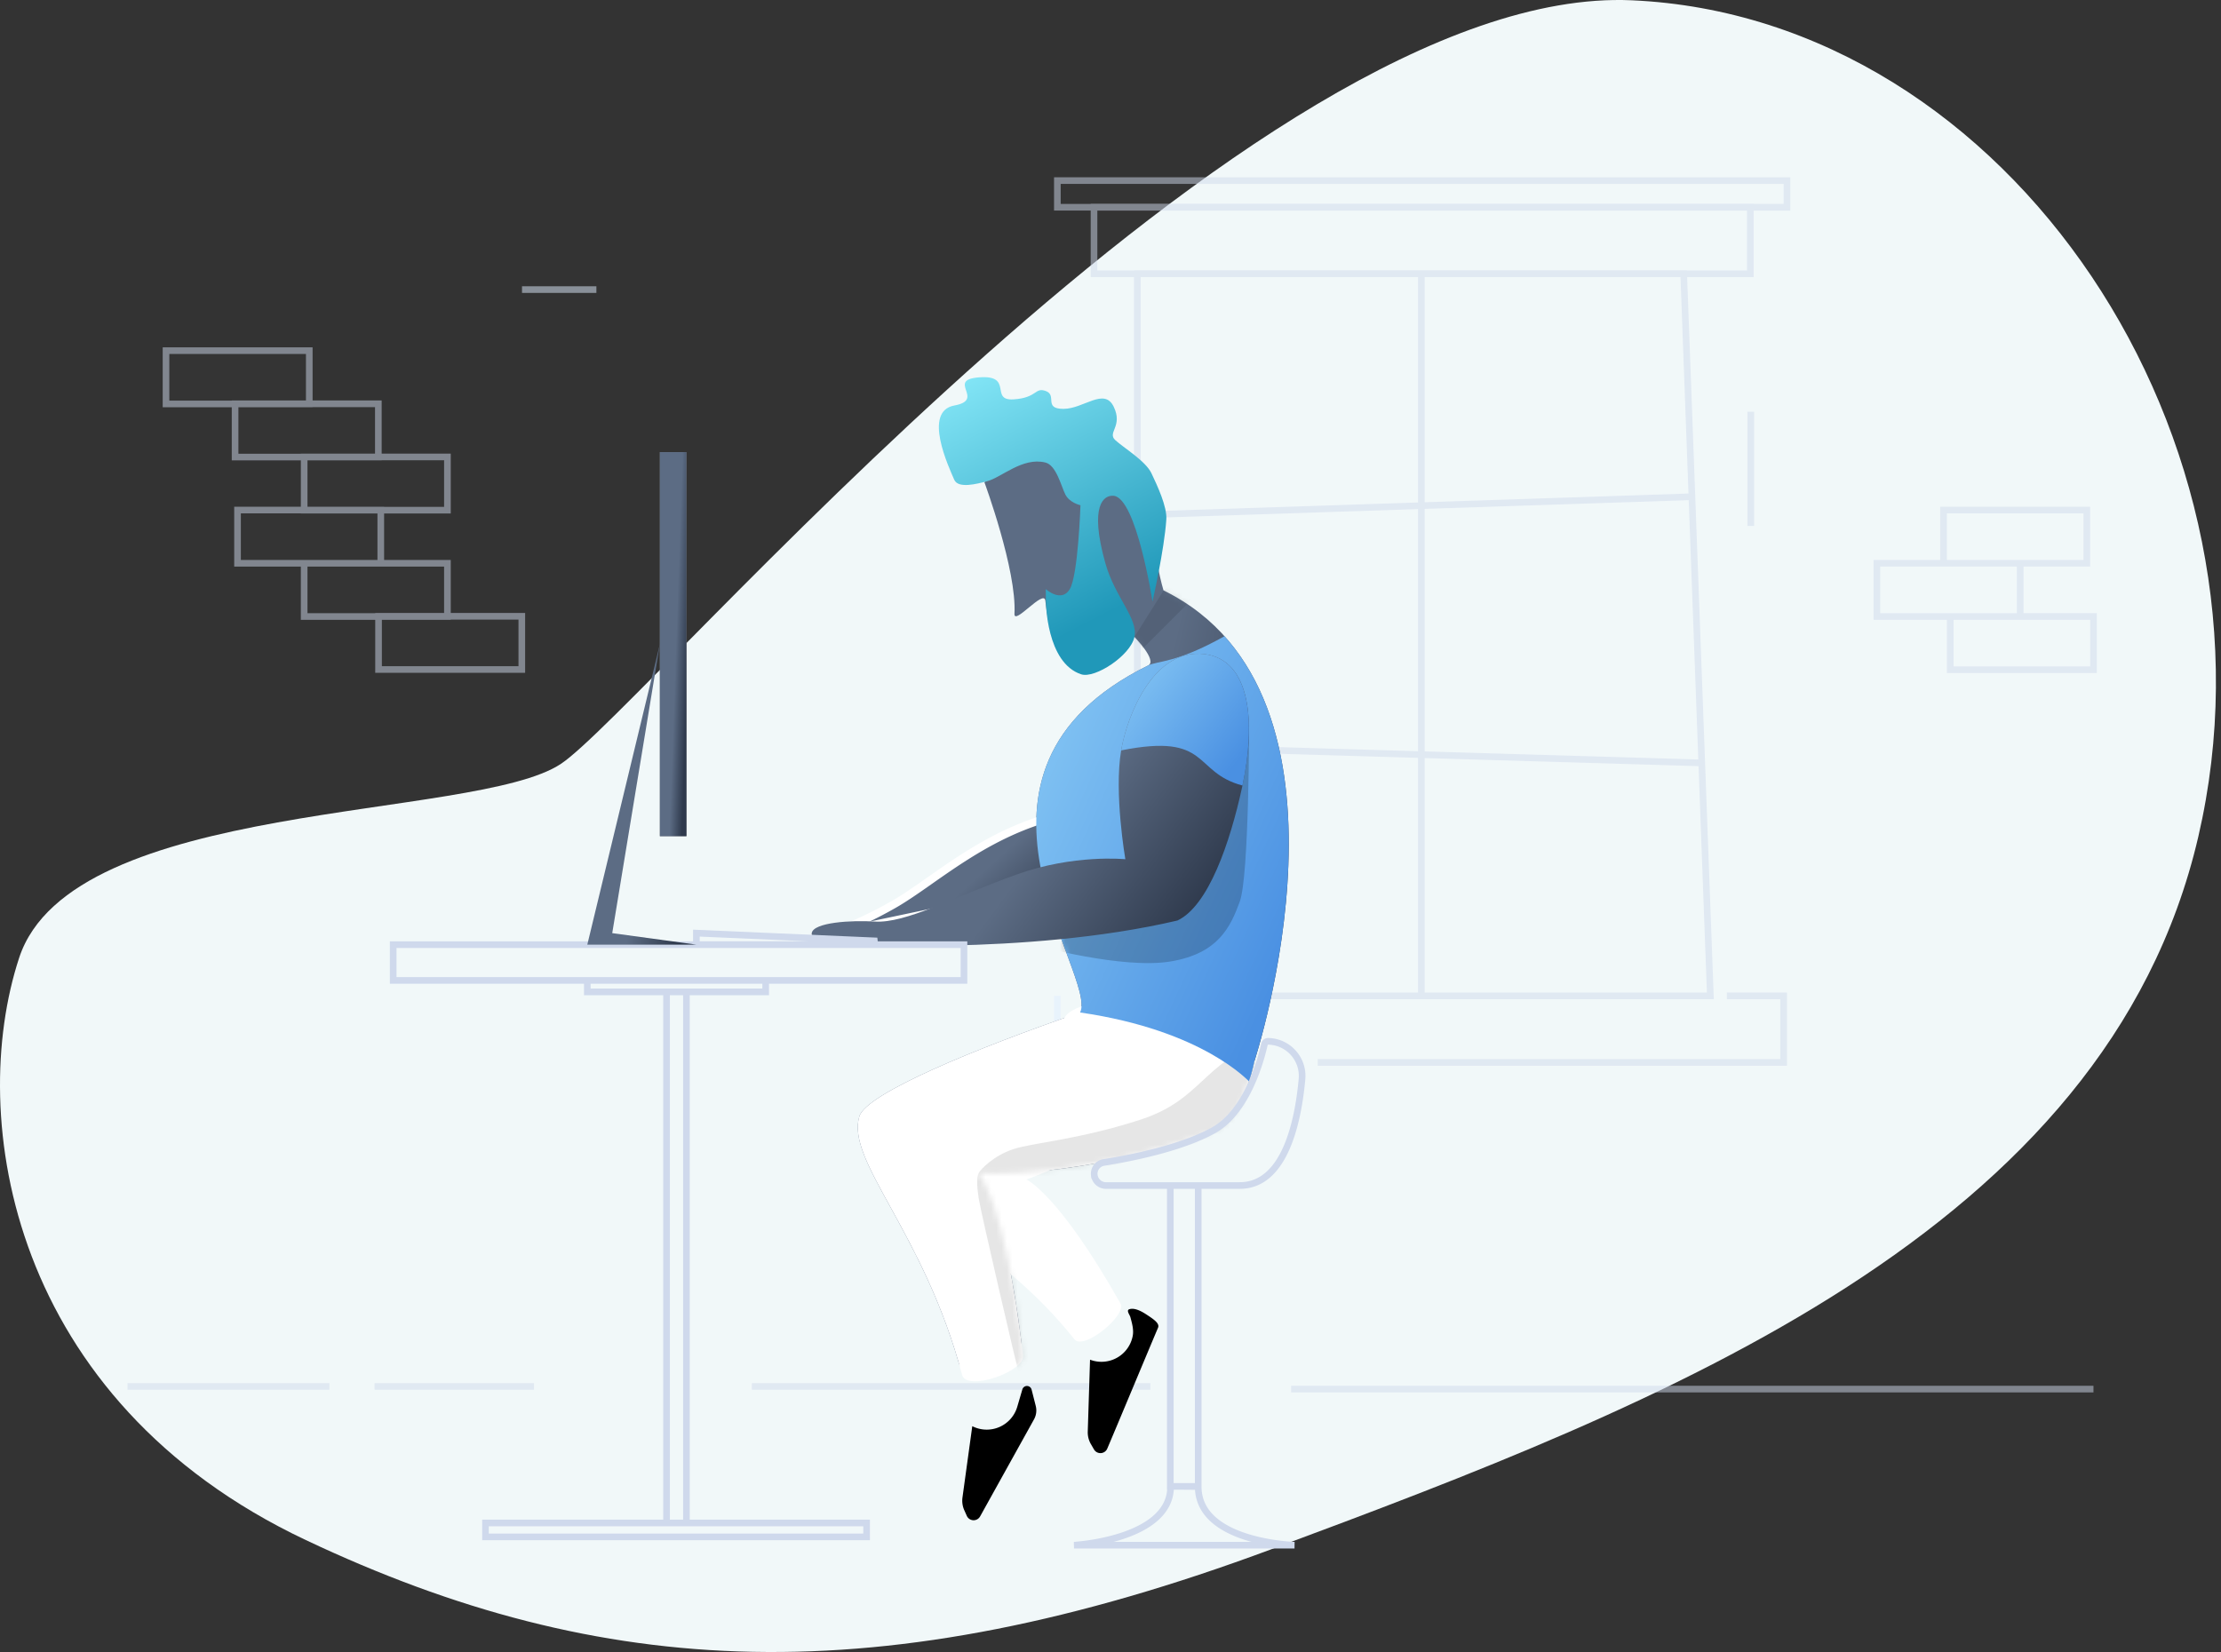 <svg width="418" height="311" fill="none" xmlns="http://www.w3.org/2000/svg"><rect width="100%" height="100%" fill="#333333" stroke="none"/><path fill-rule="evenodd" clip-rule="evenodd" d="M57.57 289.927C1.792 263.569-6.271 210.368 3.606 180.305c9.877-30.063 85.8-25.708 101.979-36.519C121.764 132.976 235.82-3.127 307.109.055c71.288 3.182 123.952 82.97 106.613 157.485-17.338 74.514-100.7 106.698-174.466 134.118s-125.908 24.626-181.686-1.731z" fill="#F1F8F9"/><g opacity=".5"><path fill-rule="evenodd" clip-rule="evenodd" d="M214.048 51.54h102.83l5.016 135.932H214.048V51.54z" fill="#ECF0F1" fill-opacity=".01" stroke="#CFD9EC" stroke-width="1.25"/><path fill-rule="evenodd" clip-rule="evenodd" d="M214.048 96.955l104.397-3.446-104.397 3.446z" fill="#ECF0F1" fill-opacity=".01"/><path d="M214.048 96.955l104.397-3.446" stroke="#CFD9EC" stroke-width="1.25"/><path fill-rule="evenodd" clip-rule="evenodd" d="M214.048 140.491l106.278 3.132-106.278-3.132z" fill="#ECF0F1" fill-opacity=".01"/><path d="M214.048 140.491l106.278 3.132" stroke="#CFD9EC" stroke-width="1.25"/><path fill="#ECF0F1" fill-opacity=".01" stroke="#CFD9EC" stroke-width="1.25" d="M199 34h137.315v5.011H199z"/><path fill-rule="evenodd" clip-rule="evenodd" d="M267.5 52v135V52z" fill="#ECF0F1" fill-opacity=".01"/><path d="M267.5 52v135" stroke="#CFD9EC" stroke-width="1.25"/><path fill="#ECF0F1" fill-opacity=".01" stroke="#CFD9EC" stroke-width="1.25" d="M205.897 39.011h123.521v12.528H205.897z"/><path fill-rule="evenodd" clip-rule="evenodd" d="M24 261h38-38z" fill="#ECF0F1" fill-opacity=".01"/><path d="M24 261h38" stroke="#CFD9EC" stroke-width="1.25"/><path fill-rule="evenodd" clip-rule="evenodd" d="M243 261.5h151-151z" fill="#ECF0F1" fill-opacity=".01"/><path d="M243 261.5h151" stroke="#CFD9EC" stroke-width="1.25"/><path fill-rule="evenodd" clip-rule="evenodd" d="M70.5 261h30-30z" fill="#ECF0F1" fill-opacity=".01"/><path d="M70.5 261h30" stroke="#CFD9EC" stroke-width="1.25"/><path fill-rule="evenodd" clip-rule="evenodd" d="M141.5 261h75-75z" fill="#ECF0F1" fill-opacity=".01"/><path d="M141.5 261h75" stroke="#CFD9EC" stroke-width="1.25"/><path fill-rule="evenodd" clip-rule="evenodd" d="M199 200v-12.528V200z" fill="#ECF0F1" fill-opacity=".01"/><path d="M199.625 200v-12.528h-1.25V200h1.25zm-1.25-12.528V200h1.25v-12.528h-1.25z" fill="#E0EDFF"/><path fill-rule="evenodd" clip-rule="evenodd" d="M325 187.472h10.688V200H248" fill="#ECF0F1" fill-opacity=".01"/><path d="M325 187.472h10.688V200H248" stroke="#CFD9EC" stroke-width="1.25"/><path fill-rule="evenodd" clip-rule="evenodd" d="M329.5 77.5V99 77.5z" fill="#ECF0F1" fill-opacity=".01"/><path d="M329.5 77.5V99" stroke="#CFD9EC" stroke-width="1.25"/><path fill-rule="evenodd" clip-rule="evenodd" d="M365.785 96.015h26.961v10.023h-26.961V96.015zm0 10.023h-12.541v10.022h26.962v-10.022h-14.421zm1.254 10.022H394v10.023h-26.961V116.06z" fill="#ECF0F1" fill-opacity=".01"/><path d="M392.746 96.015h.625v-.625h-.625v.625zm-26.961 0v-.625h-.625v.625h.625zm26.961 10.023v.625h.625v-.625h-.625zm-12.54 0h.625v-.625h-.625v.625zm-26.962 0v-.625h-.625v.625h.625zm0 10.022h-.625v.625h.625v-.625zm26.962 0v.625h.625v-.625h-.625zm-14.421-10.022h-.625v.625h.625v-.625zM394 116.06h.625v-.625H394v.625zm-26.961 0v-.625h-.625v.625h.625zM394 126.083v.625h.625v-.625H394zm-26.961 0h-.625v.625h.625v-.625zm25.707-30.693h-26.961v1.25h26.961v-1.25zm.625 10.648V96.015h-1.25v10.023h1.25zm-13.165.625h12.54v-1.25h-12.54v1.25zm-.625-.625h1.25-1.25zm-13.796.625h14.421v-1.25h-14.421v1.25zm-.625-10.648v10.023h1.25V96.015h-1.25zm-11.916 10.648h12.541v-1.25h-12.541v1.25zm.625 9.397v-10.022h-1.25v10.022h1.25zm26.337-.625h-26.962v1.25h26.962v-1.25zm-.625-9.397v10.022h1.25v-10.022h-1.25zm-13.796.625h14.421v-1.25h-14.421v1.25zm-.625-.625h1.25-1.25zm28.84 9.397h-26.961v1.25H394v-1.25zm.625 10.648V116.06h-1.25v10.023h1.25zm-27.586.625H394v-1.25h-26.961v1.25zm-.625-10.648v10.023h1.25V116.06h-1.25z" fill="#CFD9EC"/><path fill-rule="evenodd" clip-rule="evenodd" d="M58.206 66.015H31.244v10.023h13v-.023h13.962v-10zm13 20v-10h-13v.023H44.244v10h13v-.023h13.962zm.46 10.023h12.54V86.015h-13v.023H57.244v9.977h14.421v.023zm0 10v-10H57.243v-.023h-12.54v10.023h26.961zm12.54 9.977v-9.977H57.244v10.022h14v-.045h12.962zm0 0v.045H71.244v9.978h26.962v-10.023h-14z" fill="#ECF0F1" fill-opacity=".01"/><path d="M31.244 66.015h-.625v-.625h.625v.625zm26.962 0v-.625h.625v.625h-.625zM31.244 76.038v.625h-.625v-.625h.625zm13-.023h-.625v-.625h.625v.625zm26.962 0v-.625h.625v.625h-.625zm-13 .023h.625v.625h-.625v-.625zm-13.962 10v.625h-.625v-.625h.625zm13-.023h-.625v-.625h.625v.625zm26.962 10.023h.625v.625h-.625v-.625zm0-10.023v-.625h.625v.625h-.625zm-13 .023h.625v.625h-.625v-.625zm.46 9.977v-.625h.624v.625h-.625zm-14.422.023v.625h-.625v-.625h.625zm-12.54-.023h-.625v-.625h.625v.625zm0 10.023v.625h-.625v-.625h.625zm12.54 0h-.625v-.625h.625v.625zm26.962 0v-.625h.625v.625h-.625zm-12.54 0h.624v.625h-.625v-.625zM57.243 116.06v.625h-.625v-.625h.625zm14-.045h-.625v-.625h.625v.625zm12.962.045h.625v.625h-.625v-.625zm-12.962 9.978v.625h-.625v-.625h.625zm26.962 0h.625v.625h-.625v-.625zm0-10.023v-.625h.625v.625h-.625zM31.244 65.39h26.962v1.25H31.244v-1.25zm-.625 10.648V66.015h1.25v10.023h-1.25zm13.625.625h-13v-1.25h13v1.25zm.625-.648v.023h-1.25v-.023h1.25zm13.337.625H44.244v-1.25h13.962v1.25zm.625-10.625v10h-1.25v-10h1.25zm13 10v10h-1.25v-10h1.25zm-13.625-.625h13v1.25h-13v-1.25zm-.625.648v-.023h1.25v.023h-1.25zm-13.337-.625h13.962v1.25H44.244v-1.25zm-.625 10.625v-10h1.25v10h-1.25zm13.625.625h-13v-1.25h13v1.25zm.625-.648v.023h-1.25v-.023h1.25zm13.337.625H57.244v-1.25h13.962v1.25zm13 10.023h-12.54v-1.25h12.54v1.25zm.625-10.648v10.023h-1.25V86.015h1.25zm-13.625-.625h13v1.25h-13v-1.25zm-.625.648v-.023h1.25v.023h-1.25zm-13.337-.625h13.962v1.25H57.244v-1.25zm-.625 10.602v-9.977h1.25v9.977h-1.25zm15.046.625h-14.42v-1.25h14.42v1.25zm-.625-.602v-.023h1.25v.023h-1.25zm0 10v-10h1.25v10h-1.25zm.625-9.375h-14.42v-1.25h14.42v1.25zm-15.046-.625v-.023h1.25v.023h-1.25zm.625.602h-12.54v-1.25h12.54v1.25zm-11.915-.625v10.023h-1.25V96.015h1.25zm-.625 9.398h12.54v1.25h-12.54v-1.25zm13.165.625h-1.25 1.25zm13.796.625h-14.42v-1.25h14.42v1.25zm11.916 9.352v-9.977h1.25v9.977h-1.25zm.625-9.352h-12.54v-1.25h12.54v1.25zm-13.166-.625h1.25-1.25zm-13.796-.625h14.421v1.25h-14.42v-1.25zm.625.625v10.022h-1.25v-10.022h1.25zm-.625 9.397h14v1.25h-14v-1.25zm13.375.625v-.045h1.25v.045h-1.25zm.625-.67h12.962v1.25H71.244v-1.25zm12.337.67v-.045h1.25v.045h-1.25zm-12.337-.625h12.962v1.25H71.244v-1.25zm-.625 10.603v-9.978h1.25v9.978h-1.25zm27.587.625H71.244v-1.25h26.962v1.25zm.625-10.648v10.023h-1.25v-10.023h1.25zm-14.625-.625h14v1.25h-14v-1.25z" fill="#CFD9EC"/><path fill-rule="evenodd" clip-rule="evenodd" d="M98.244 54.515h14-14z" fill="#ECF0F1" fill-opacity=".01"/><path d="M98.244 54.515h14" stroke="#E0EDFF" stroke-width="1.25"/></g><path fill-rule="evenodd" clip-rule="evenodd" d="M161.726 210.166c-2.441 8.279 11.396 21.021 18.74 46.479 1.102 3.819 12.226-.343 11.754-4.099-3.303-26.311-8.005-31.673-8.005-31.673s19.374 1.271 44.634-8.096c5.067-1.879 7.224-12.989 7.224-12.989s22.779-69.075-17.095-88.645c-1.788-5.907-3.137-18.8-3.137-18.8L194.25 77.62l-8.975 13.178s6.097 16.514 5.652 24.738c-.125 2.314 5.579-4.747 5.811-2.442 1.06 10.491 5.355 13.083 8.015 13.385 1.243.141 3.899-1.553 5.247-2.479 2.596-1.784 3.388-4.224 3.388-4.224s4.533 4.596 2.7 5.497c-40.655 19.983-9.286 58.476-12.815 65.328-19.342 6.646-40.272 15.241-41.547 19.565z" fill="url(#paint0_linear)"/><mask id="a" maskUnits="userSpaceOnUse" x="161" y="77" width="82" height="182"><path fill-rule="evenodd" clip-rule="evenodd" d="M161.726 210.166c-2.441 8.279 11.396 21.021 18.74 46.479 1.102 3.819 12.226-.343 11.754-4.099-3.303-26.311-8.005-31.673-8.005-31.673s19.374 1.271 44.634-8.096c5.067-1.879 7.224-12.989 7.224-12.989s22.779-69.075-17.095-88.645c-1.788-5.907-3.137-18.8-3.137-18.8L194.25 77.62l-8.975 13.178s6.097 16.514 5.652 24.738c-.125 2.314 5.579-4.747 5.811-2.442 1.06 10.491 5.355 13.083 8.015 13.385 1.243.141 3.899-1.553 5.247-2.479 2.596-1.784 3.388-4.224 3.388-4.224s4.533 4.596 2.7 5.497c-40.655 19.983-9.286 58.476-12.815 65.328-19.342 6.646-40.272 15.241-41.547 19.565z" fill="#fff"/></mask><g mask="url(#a)"><path opacity=".1" fill-rule="evenodd" clip-rule="evenodd" d="M219.041 111.091l-5.516 8.77 1.505 2.255 9.527-9.521-3.761-2.757-1.755 1.253z" fill="#000"/></g><path fill-rule="evenodd" clip-rule="evenodd" d="M170.677 221.614c.487 7.37 17.119 12.416 31.542 30.52 1.709 2.146 9.903-4.53 8.658-6.742-11.656-20.705-17.7-23.345-17.7-23.345s16.927-5.706 35.592-21.569c3.743-3.182 2.152-12.416 2.152-12.416s-29.936-2.17-30.831 4.283c-14.454 11.744-29.66 25.525-29.413 29.269z" fill="#fff"/><path fill-rule="evenodd" clip-rule="evenodd" d="M203.273 190.601c-19.342 6.645-40.272 15.241-41.547 19.565-2.511 8.511 12.188 21.742 19.344 48.658.848 3.191 11.821-.596 11.467-3.651-3.31-28.585-8.323-34.3-8.323-34.3s19.375 1.271 44.635-8.096c5.067-1.879 7.224-12.989 7.224-12.989s-29.271-16.039-32.8-9.187z" fill="#fff"/><mask id="b" maskUnits="userSpaceOnUse" x="161" y="188" width="76" height="73"><path fill-rule="evenodd" clip-rule="evenodd" d="M203.273 190.601c-19.342 6.645-40.272 15.241-41.547 19.565-2.511 8.511 12.188 21.742 19.344 48.658.848 3.191 11.821-.596 11.467-3.651-3.31-28.585-8.323-34.3-8.323-34.3s19.375 1.271 44.635-8.096c5.067-1.879 7.224-12.989 7.224-12.989s-29.271-16.039-32.8-9.187z" fill="#fff"/></mask><g mask="url(#b)"><path opacity=".1" fill-rule="evenodd" clip-rule="evenodd" d="M237.844 196.034c-11.541 4.042-11.662 11.025-23.316 14.784-11.654 3.758-20.164 4.305-23.818 5.512-3.653 1.207-6.138 3.759-6.518 4.51-.38.752-.38 2.256 0 4.761.38 2.506 7.062 31.165 7.521 32.825.459 1.659-2.472 9.487 2.257 2.506 4.728-6.982 8.54-10.518 8.775-18.793.234-8.275-22.186-6.565-7.773-16.538 14.414-9.973 41.503-7.766 46.884-10.524 5.38-2.757 2.709-11.191 2.005-14.533-.704-3.342 5.525-8.552-6.017-4.51z" fill="#000"/></g><path fill-rule="evenodd" clip-rule="evenodd" d="M153.126 176.47a.06.06 0 0 0-.048.037.062.062 0 0 0 .011.06c2.235-.491 7.412-1.927 15.03-6.26 7.781-4.425 17.516-14.003 32.44-17.174 1.94 5.971 4 12.504 4 12.504l-37.837 7.969-13.596 2.864z" fill="url(#paint1_linear)"/><path clip-rule="evenodd" d="M153.126 176.47a.06.06 0 0 0-.048.037.062.062 0 0 0 .011.06c2.235-.491 7.412-1.927 15.03-6.26 7.781-4.425 17.516-14.003 32.44-17.174 1.94 5.971 4 12.504 4 12.504l-37.837 7.969-13.596 2.864z" stroke="#fff" stroke-width="1.48" stroke-linecap="round" stroke-linejoin="round"/><path fill-rule="evenodd" clip-rule="evenodd" d="M235.073 203.562c.681-2.13 1-3.774 1-3.774s17.802-53.982-5.617-80.024c-9.047 5.096-12.535 4.608-14.368 5.509-40.655 19.983-9.286 58.476-12.815 65.328 23.373 3.377 31.8 13.1 31.8 12.961z" fill="url(#paint2_linear)"/><mask id="c" maskUnits="userSpaceOnUse" x="195" y="119" width="48" height="85"><path fill-rule="evenodd" clip-rule="evenodd" d="M235.073 203.562c.681-2.13 1-3.774 1-3.774s17.802-53.982-5.617-80.024c-9.047 5.096-12.535 4.608-14.368 5.509-40.655 19.983-9.286 58.476-12.815 65.328 23.373 3.377 31.8 13.1 31.8 12.961z" fill="#fff"/></mask><g mask="url(#c)"><path opacity=".2" fill-rule="evenodd" clip-rule="evenodd" d="M230.072 141.661l-7.27 23.303-8.023 7.266-14.541 4.26-2.006 3.508-3.259-2.005s16.296 4.51 25.322 3.007c9.025-1.503 11.282-6.515 13.037-11.276 1.755-4.76 1.755-33.325 1.755-33.325l-5.015 5.262z" fill="#000"/></g><path fill-rule="evenodd" clip-rule="evenodd" d="M157.657 177.691s35.45 2.296 63.939-4.404c5.837-2.73 9.903-14.679 12.17-25.08 2.642-12.123 1.668-24-7.069-25.074-9.552-1.174-14.56 11.478-15.693 18.13-1.369 8.03.791 20.489.791 20.489s-9.672-1.006-20.484 2.878c-11.845 4.255-20.871 9.231-26.679 8.856-4.33-.28-11.543.133-11.861 2.177-.279 1.796 4.886 2.028 4.886 2.028z" fill="url(#paint3_linear)"/><path fill-rule="evenodd" clip-rule="evenodd" d="M211.004 141.263c16.922-3.365 13.366 4.102 22.834 6.61 2.552-12.007 1.516-23.676-7.141-24.74-9.552-1.174-14.56 11.478-15.693 18.13z" fill="url(#paint4_linear)"/><path fill-rule="evenodd" clip-rule="evenodd" d="M74 184.563h107.426v-6.729H74v6.729zm36.533 2.161h33.571v-2.159h-33.571v2.159zm54.021-9.606l-33.492-1.455v2.159h33.571l-.079-.704zM125.447 286.7h3.743v-99.976h-3.743V286.7zm-34.075 2.626h71.725V286.7H91.372v2.626z" fill="#ECF0F1" fill-opacity=".01"/><path d="M74 184.563h-.625v.625H74v-.625zm107.426 0v.625h.625v-.625h-.625zm0-6.729h.625v-.625h-.625v.625zm-107.426 0v-.625h-.625v.625H74zm36.533 8.89h-.625v.625h.625v-.625zm33.571 0v.625h.625v-.625h-.625zm0-2.159h.625v-.625h-.625v.625zm-33.571 0v-.625h-.625v.625h.625zm54.021-7.447l.621-.069-.059-.532-.535-.023-.027.624zm-33.492-1.455l.027-.624-.652-.028v.652h.625zm0 2.159h-.625v.625h.625v-.625zm33.571 0v.625h.698l-.077-.694-.621.069zM125.447 286.7h-.625v.625h.625v-.625zm3.743 0v.625h.625v-.625h-.625zm0-99.976h.625v-.625h-.625v.625zm-3.743 0v-.625h-.625v.625h.625zM91.372 289.326h-.625v.625h.625v-.625zm71.725 0v.625h.625v-.625h-.625zm0-2.626h.625v-.625h-.625v.625zm-71.725 0v-.625h-.625v.625h.625zM74 185.188h107.426v-1.25H74v1.25zm108.051-.625v-6.729h-1.25v6.729h1.25zm-.625-7.354H74v1.25h107.426v-1.25zm-108.051.625v6.729h1.25v-6.729h-1.25zm37.158 9.515h33.571v-1.25h-33.571v1.25zm34.196-.625v-2.159h-1.25v2.159h1.25zm-.625-2.784h-33.571v1.25h33.571v-1.25zm-34.196.625v2.159h1.25v-2.159h-1.25zm54.673-8.071l-33.492-1.455-.054 1.249 33.492 1.455.054-1.249zm-34.144-.831v2.159h1.25v-2.159h-1.25zm.625 2.784h33.571v-1.25h-33.571v1.25zm34.192-.694l-.079-.704-1.242.138.078.704 1.243-.138zm-39.807 109.572h3.743v-1.25h-3.743v1.25zm4.368-.625v-99.976h-1.25V286.7h1.25zm-.625-100.601h-3.743v1.25h3.743v-1.25zm-4.368.625V286.7h1.25v-99.976h-1.25zm-33.45 103.227h71.725v-1.25H91.372v1.25zm72.35-.625V286.7h-1.25v2.626h1.25zm-.625-3.251H91.372v1.25h71.725v-1.25zm-72.35.625v2.626h1.25V286.7h-1.25z" fill="#CFD9EC"/><path fill-rule="evenodd" clip-rule="evenodd" d="M124.19 157.411h5V85.113h-5v72.298z" fill="gray"/><path fill-rule="evenodd" clip-rule="evenodd" d="M124.19 157.411h5V85.113h-5v72.298z" fill="url(#paint5_linear)"/><path fill-rule="evenodd" clip-rule="evenodd" d="M124.19 121.262l-13.657 56.572h20.529l-15.836-2.171 8.964-54.401z" fill="url(#paint6_linear)"/><path fill-rule="evenodd" clip-rule="evenodd" d="M237.962 196.602a.715.715 0 0 1 .715-.572l.001-.001a6.518 6.518 0 0 1 6.361 7.098c-.724 8.002-3.22 20.039-11.692 20.049-12.099.015-21.331.008-25.192.003a2.228 2.228 0 0 1-2.21-1.964v-.001a2.155 2.155 0 0 1 1.813-2.383c4.309-.675 14.385-2.558 20.646-6.055 6.434-3.593 9.003-13.643 9.558-16.174zm-17.708 83.215h5.255v-56.64h-5.255v56.64zm.061.007c0-.014 5.194-.013 5.194.052-.003 10.52 18.122 11.01 18.122 11.01h-41.499s18.205-1.025 18.183-11.062z" fill="#ECF0F1" fill-opacity=".01"/><path d="M237.962 196.602l.61.134.002-.009-.612-.125zm.715-.572l-.012.625.267.005.188-.189-.443-.441zm.001-.001l.012-.625h-.012v.625zm4.725 2.167l.466-.417-.466.417zm1.636 4.931l.623.057-.623-.057zm-11.692 20.049l.001.625-.001-.625zm-25.192.003l-.001.625.001-.625zm-2.21-1.964h-.625v.036l.005.037.62-.073zm0-.001l-.621.074.066.551h.555v-.625zm1.813-2.383l.095.618h.002l-.097-.618zm20.646-6.055l-.305-.545.305.545zm-8.15 67.041h-.625v.625h.625v-.625zm5.255 0v.625h.625v-.625h-.625zm0-56.64h.625v-.625h-.625v.625zm-5.255 0v-.625h-.625v.625h.625zm.061 56.647h-.625v.002l.625-.002zm5.194.052h.625-.625zm18.122 11.01v.625l.017-1.25-.017.625zm-41.499 0l-.035-.624.035 1.249v-.625zm36.442-94.159a.09.09 0 0 1 .091-.072l.025-1.25a1.34 1.34 0 0 0-1.34 1.072l1.224.25zm.546-.256l-.003.003-.007.006-.012.012a.565.565 0 0 1-.025.022c-.005.004-.021.017-.043.032-.011.007-.035.023-.068.04a.704.704 0 0 1-.082.035c-.02.006-.045.014-.077.021a1.033 1.033 0 0 1-.054.008c-.036.003-.071.004-.071-.621s-.036-.624-.071-.621l-.055.009a.645.645 0 0 0-.226.096c-.022.015-.038.028-.043.032l-.025.021-.013.012-.006.007-.004.003.885.883zm-.454.183a5.893 5.893 0 0 1 4.272 1.959l.931-.834a7.141 7.141 0 0 0-5.179-2.375l-.024 1.25zm4.272 1.959a5.883 5.883 0 0 1 1.479 4.458l1.245.113a7.136 7.136 0 0 0-1.793-5.405l-.931.834zm1.479 4.458c-.36 3.98-1.158 8.908-2.89 12.825-1.736 3.925-4.316 6.651-8.181 6.655l.002 1.25c4.607-.005 7.511-3.303 9.322-7.4 1.816-4.105 2.628-9.196 2.992-13.217l-1.245-.113zm-11.07 19.48c-12.099.015-21.331.008-25.191.003l-.002 1.25c3.861.005 13.095.012 25.194-.003l-.001-1.25zm-25.191.003a1.603 1.603 0 0 1-1.59-1.413l-1.241.147a2.852 2.852 0 0 0 2.829 2.516l.002-1.25zm-2.211-1.339l.625-.001v-.001-.001-.002-.006-.01l-.001-.024a.634.634 0 0 0-.277-.476.626.626 0 0 0-.347-.105v1.25a.626.626 0 0 1-.623-.58l-.001-.024-.001-.01v-.006-.002-.001-.001h.625zm.621-.075a1.529 1.529 0 0 1 1.287-1.691l-.19-1.236a2.781 2.781 0 0 0-2.339 3.075l1.242-.148zm1.289-1.691c4.3-.675 14.482-2.568 20.853-6.127l-.609-1.091c-6.151 3.435-16.121 5.306-20.438 5.983l.194 1.235zm20.853-6.127c3.391-1.893 5.712-5.45 7.247-8.769 1.542-3.336 2.335-6.529 2.617-7.817l-1.221-.268c-.272 1.243-1.041 4.34-2.531 7.56-1.496 3.237-3.677 6.502-6.721 8.203l.609 1.091zm-8.454 67.12h5.255v-1.25h-5.255v1.25zm5.88-.625v-56.64h-1.25v56.64h1.25zm-.625-57.265h-5.255v1.25h5.255v-1.25zm-5.88.625v56.64h1.25v-56.64h-1.25zm1.311 56.647c-.029.188-.181.44-.262.509a1.22 1.22 0 0 1-.153.08.522.522 0 0 1-.152.033l-.017.001h.03l.157-.002a282.476 282.476 0 0 1 2.366 0c.648.004 1.294.009 1.777.018a26.548 26.548 0 0 1 .707.024c.014.001.004.001-.017-.003a.584.584 0 0 1-.099-.029c-.022-.009-.086-.035-.156-.09a.626.626 0 0 1-.237-.489h1.25a.626.626 0 0 0-.521-.62.983.983 0 0 0-.104-.014 4.002 4.002 0 0 0-.195-.012c-.151-.007-.36-.012-.605-.016-.491-.01-1.143-.015-1.794-.019a285.022 285.022 0 0 0-2.382 0l-.173.002-.057.001-.039.003a.441.441 0 0 0-.057.007c-.01.002-.052.009-.102.027-.03.012-.107.051-.154.081-.08.068-.232.32-.261.508h1.25zm3.944.052c0 2.836 1.23 5 3.038 6.623 1.792 1.609 4.151 2.69 6.458 3.423 2.314.734 4.62 1.13 6.342 1.343.863.107 1.582.168 2.087.203.253.017.452.028.589.034l.158.007.042.001h.011l.004.001h.001l.017-.625.017-.625h-.01l-.036-.001-.146-.007a29.917 29.917 0 0 1-.561-.032 38.676 38.676 0 0 1-2.019-.196c-1.676-.208-3.901-.592-6.118-1.295-2.223-.705-4.395-1.719-6.001-3.161-1.589-1.427-2.623-3.269-2.623-5.693h-1.25zm18.747 10.385h-41.499v1.25h41.499v-1.25zm-41.499.625l.036.624h.004l.011-.001.042-.003.158-.011a40.758 40.758 0 0 0 2.685-.308c1.728-.256 4.041-.705 6.361-1.475 2.313-.769 4.676-1.871 6.468-3.457 1.808-1.6 3.049-3.706 3.043-6.432l-1.25.003c.005 2.292-1.021 4.077-2.621 5.493-1.614 1.428-3.799 2.464-6.034 3.207-2.229.74-4.466 1.175-6.15 1.425a40.964 40.964 0 0 1-2.595.298l-.146.01-.037.002-.008.001h-.002l.035.624z" fill="#CFD9EC"/><path fill-rule="evenodd" clip-rule="evenodd" d="M185.731 90.607c-1.826.47-5.398 1.435-6.141-.296-1.019-2.379-5.975-12.882.023-13.977 5.998-1.096-1.731-4.842 4.729-5.303 6.459-.461 1.845 4.438 6.401 4.15 4.557-.289 3.98-2.363 6.114-1.556 2.134.806-.519 3.343 3.287 3.343 3.807 0 7.671-4.093 9.458-.404 1.788 3.69-1.268 4.842.289 6.283 1.557 1.44 5.709 3.92 6.805 6.225 1.096 2.306 2.973 6.305 2.81 8.723-.389 5.767-2.604 15.449-2.604 15.449s-3.02-19.507-7.309-19.91c-1.812-.17-4.663 1.657-1.558 12.695 1.812 6.439 6.222 10.418 5.464 13.904-.758 3.486-7.427 7.853-10.01 7.009-6.604-2.159-6.646-13.709-6.646-13.709l-.029-2.326s2.938 2.631 4.518.009c1.581-2.621 2.014-15.805 2.014-15.805s-2.051-.435-2.853-2.038c-.801-1.602-1.693-5.493-3.752-6.003-4.312-1.066-8.241 2.824-11.01 3.537z" fill="url(#paint7_linear)"/><path fill-rule="evenodd" clip-rule="evenodd" d="M182.986 268.481l-1.845 13.423a4.416 4.416 0 0 0 .345 2.406l.469 1.047a1.4 1.4 0 0 0 2.505.108l10.142-18.263a3.461 3.461 0 0 0 .329-2.533l-.782-3.075a.902.902 0 0 0-1.74-.031l-.958 3.269a5.99 5.99 0 0 1-8.465 3.649zM204.72 269.507c-.026.825.18 1.642.595 2.356l.575.993a1.402 1.402 0 0 0 2.503-.155c2.1-4.938 7.999-19.103 9.554-22.758.345-.812-.81-1.586-2.232-2.515-1.422-.93-2.391-1.176-3.118-.981-.726.194.017 1.033.147 1.517.285 1.061.658 2.314.444 3.487a5.989 5.989 0 0 1-8.037 4.513l-.431 13.543z" fill="#000"/><defs><linearGradient id="paint0_linear" x1="194.361" y1="239.446" x2="230.752" y2="247.604" gradientUnits="userSpaceOnUse"><stop stop-color="#5C6C84"/><stop offset="1" stop-color="#2F3A4D"/></linearGradient><linearGradient id="paint1_linear" x1="173.971" y1="174.138" x2="184.988" y2="186.217" gradientUnits="userSpaceOnUse"><stop stop-color="#5C6C84"/><stop offset="1" stop-color="#2F3A4D"/></linearGradient><linearGradient id="paint2_linear" x1="183.428" y1="164.593" x2="237.803" y2="189.499" gradientUnits="userSpaceOnUse"><stop stop-color="#81C3F3"/><stop offset="1" stop-color="#4A90E2"/></linearGradient><linearGradient id="paint3_linear" x1="186.162" y1="172.368" x2="211.064" y2="190.958" gradientUnits="userSpaceOnUse"><stop stop-color="#5C6C84"/><stop offset="1" stop-color="#2F3A4D"/></linearGradient><linearGradient id="paint4_linear" x1="205.131" y1="136.332" x2="225.774" y2="152.495" gradientUnits="userSpaceOnUse"><stop stop-color="#81C3F3"/><stop offset="1" stop-color="#4A90E2"/></linearGradient><linearGradient id="paint5_linear" x1="126.219" y1="149.917" x2="128.573" y2="149.998" gradientUnits="userSpaceOnUse"><stop stop-color="#5C6C84"/><stop offset="1" stop-color="#2F3A4D"/></linearGradient><linearGradient id="paint6_linear" x1="118.865" y1="171.97" x2="128.232" y2="173.666" gradientUnits="userSpaceOnUse"><stop stop-color="#5C6C84"/><stop offset="1" stop-color="#2F3A4D"/></linearGradient><linearGradient id="paint7_linear" x1="164.221" y1="80.949" x2="187.569" y2="126.233" gradientUnits="userSpaceOnUse"><stop stop-color="#81E4F5"/><stop offset="1" stop-color="#2098B9"/></linearGradient></defs></svg>